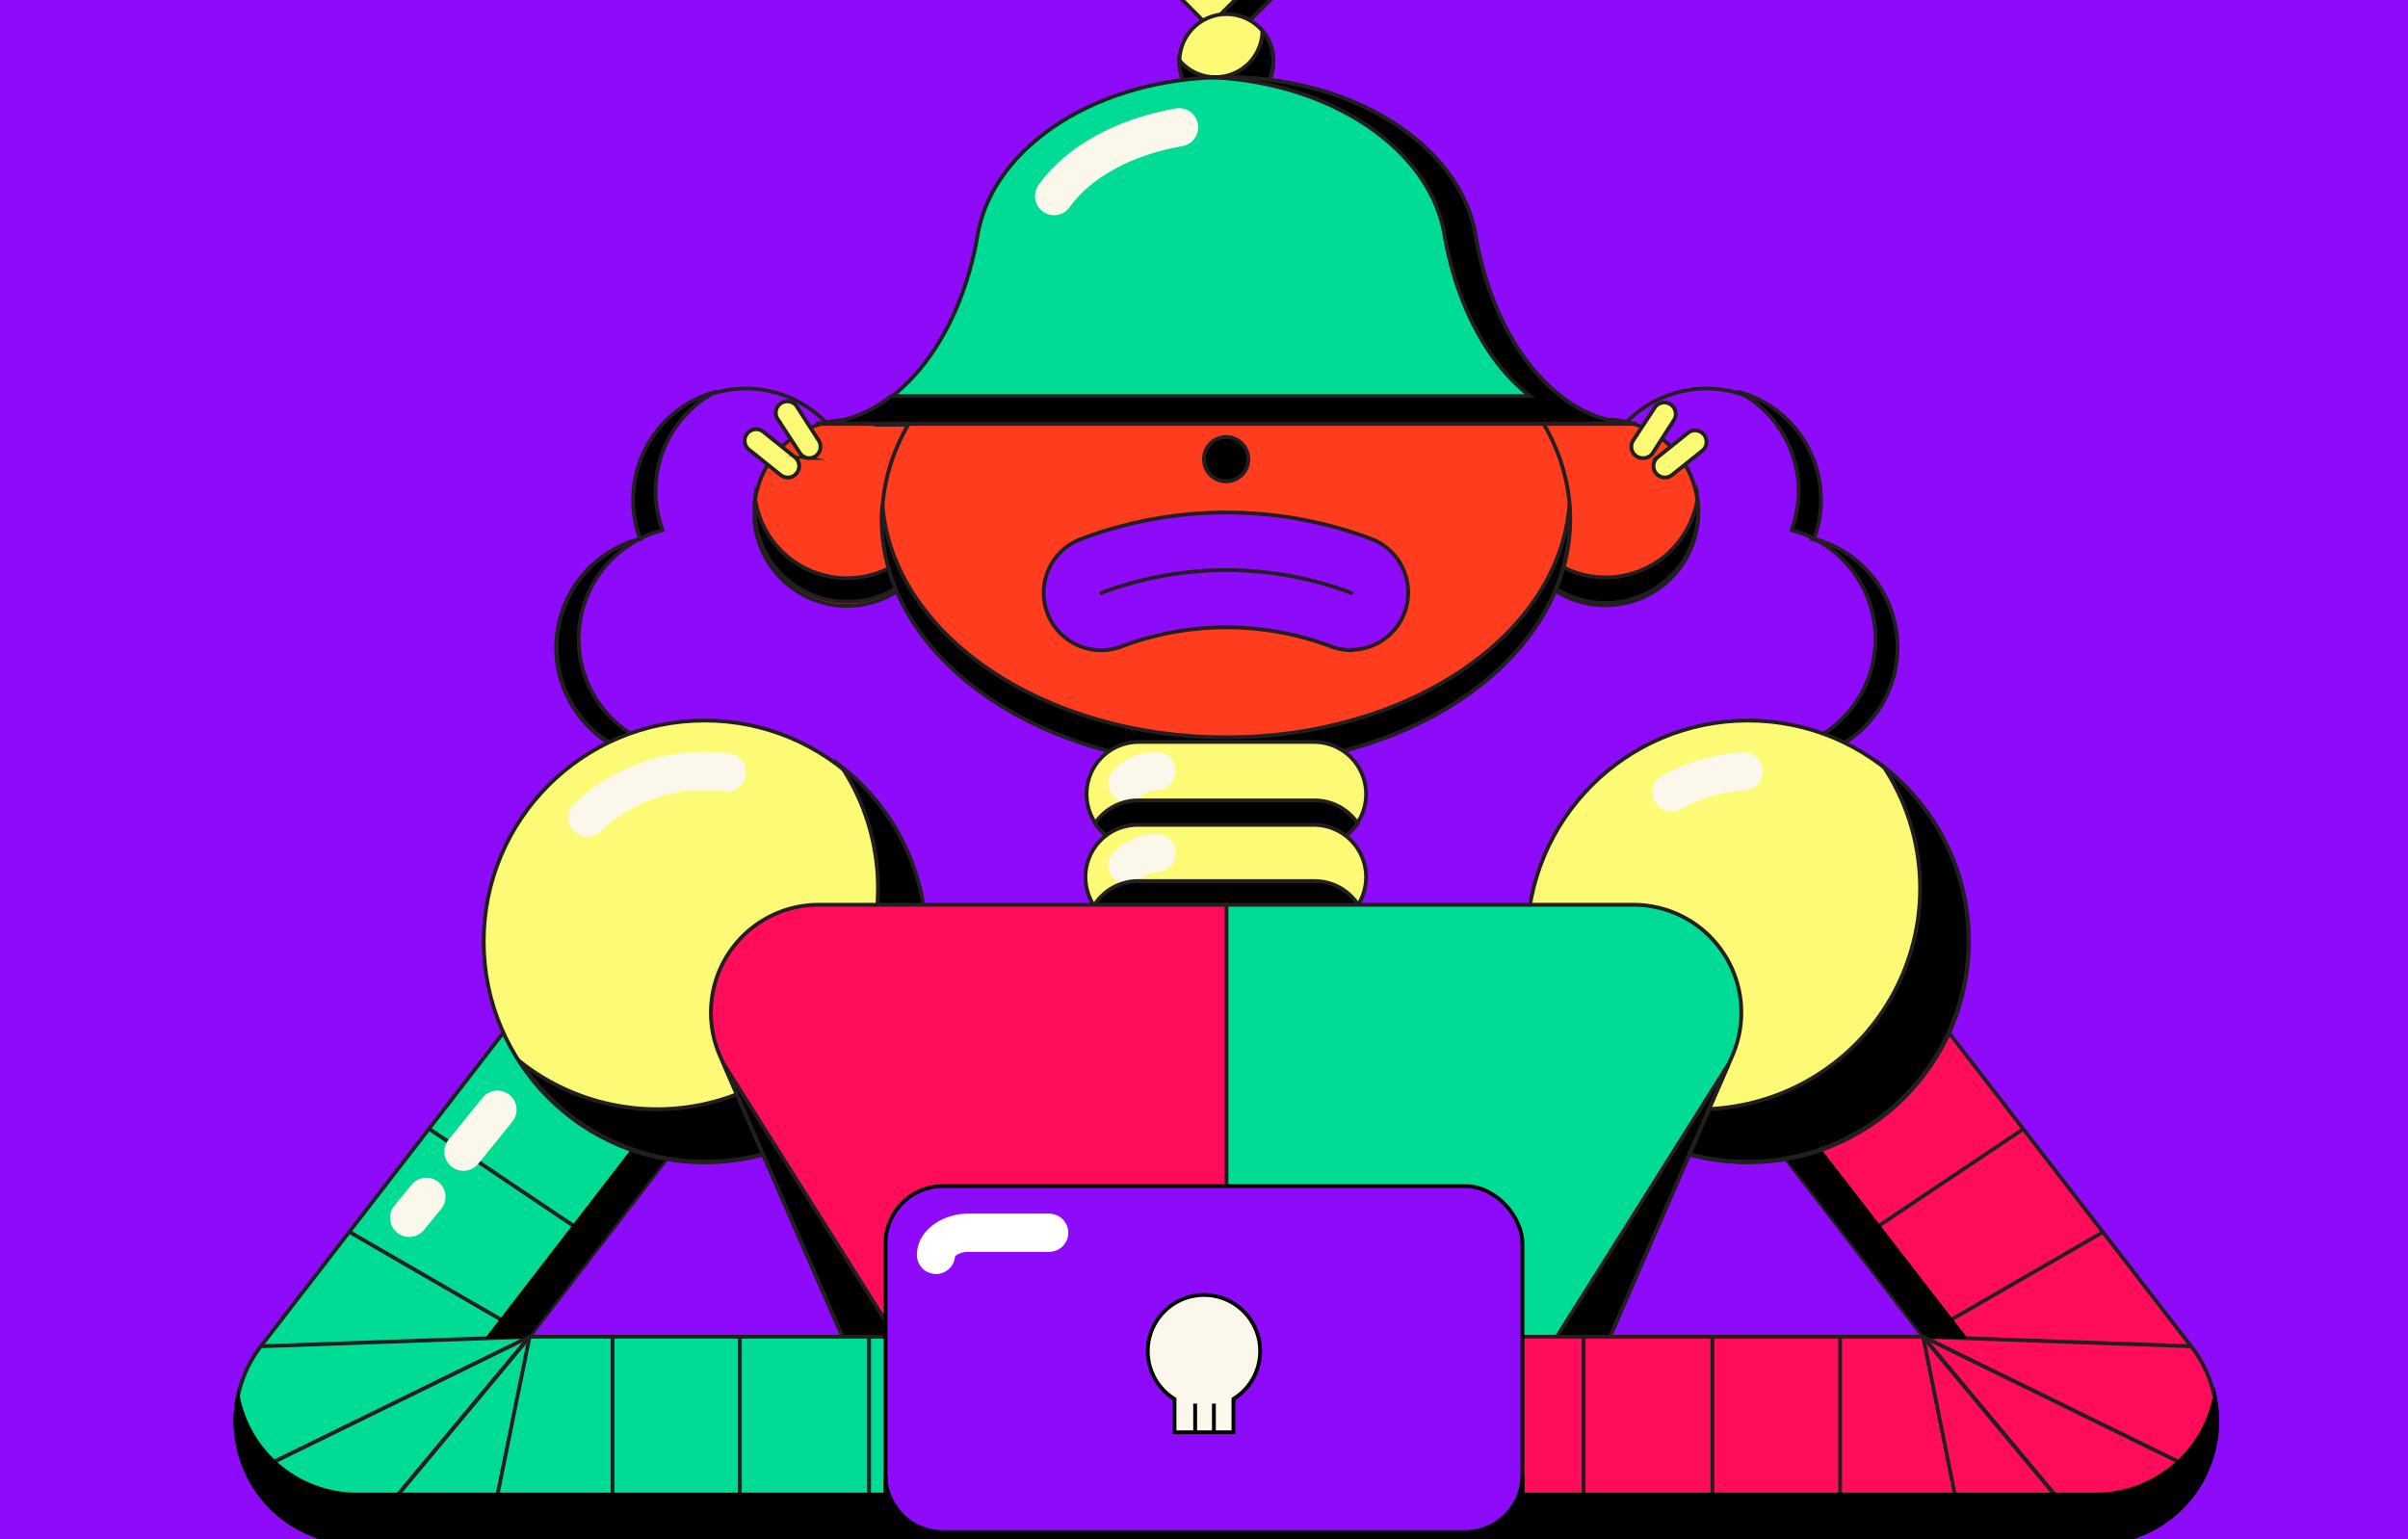 <svg id="Group_21345" data-name="Group 21345" xmlns="http://www.w3.org/2000/svg" xmlns:xlink="http://www.w3.org/1999/xlink" width="402" height="257.002" viewBox="0 0 402 257.002">
  <defs>
    <clipPath id="clip-path">
      <rect id="Rectangle_120588" data-name="Rectangle 120588" width="402" height="257.003" transform="translate(0 0)" fill="#fdfb76" stroke="#20211b" stroke-width="1"/>
    </clipPath>
    <clipPath id="clip-path-2">
      <rect id="Rectangle_141339" data-name="Rectangle 141339" width="331.555" height="367.416" fill="none"/>
    </clipPath>
  </defs>
  <g id="Group_4016" data-name="Group 4016" transform="translate(0 0)">
    <rect id="Rectangle_120587" data-name="Rectangle 120587" width="402" height="257.003" transform="translate(0)" fill="#8e0bfa"/>
    <g id="Mask_Group_3" data-name="Mask Group 3" transform="translate(0 0)" clip-path="url(#clip-path)">
      <g id="Artwork_50" data-name="Artwork 50" transform="translate(204.727 159.837)">
        <g id="Group_21322" data-name="Group 21322" transform="translate(-165.777 -183.708)">
          <path id="Path_127823" data-name="Path 127823" d="M263.938,21.942l-9.7,9.7-9.637-9.7L254.237,1.2Z" transform="translate(-88.492 -0.434)" fill="#fdfb76"/>
          <g id="Group_21320" data-name="Group 21320" clip-path="url(#clip-path-2)">
            <path id="Path_127824" data-name="Path 127824" d="M263.938,21.942l-9.7,9.7-9.637-9.7L254.237,1.2Z" transform="translate(-88.492 -0.434)" fill="none" stroke="#231f20" stroke-miterlimit="10" stroke-width="0.638"/>
          </g>
          <path id="Path_127825" data-name="Path 127825" d="M258.036,1.2l-.957,2.042,7.467,16.019L255.1,28.707l2.936,2.936,9.7-9.7Z" transform="translate(-92.29 -0.434)"/>
          <g id="Group_21321" data-name="Group 21321" clip-path="url(#clip-path-2)">
            <path id="Path_127826" data-name="Path 127826" d="M258.036,1.2l-.957,2.042,7.467,16.019L255.1,28.707l2.936,2.936,9.7-9.7Z" transform="translate(-92.29 -0.434)" fill="none" stroke="#231f20" stroke-miterlimit="10" stroke-width="0.638"/>
            <path id="Path_127827" data-name="Path 127827" d="M263.2,48.95a7.85,7.85,0,1,1-7.85-7.85,7.85,7.85,0,0,1,7.85,7.85" transform="translate(-89.541 -14.869)" fill="#fdfb76"/>
            <path id="Path_127828" data-name="Path 127828" d="M263.2,48.95a7.85,7.85,0,1,1-7.85-7.85A7.85,7.85,0,0,1,263.2,48.95Z" transform="translate(-89.541 -14.869)" fill="none" stroke="#231f20" stroke-miterlimit="10" stroke-width="0.638"/>
            <path id="Path_127829" data-name="Path 127829" d="M261.313,45.5A7.85,7.85,0,0,1,247.4,50.35q0,.1,0,.191A7.85,7.85,0,1,0,261.313,45.5" transform="translate(-89.505 -16.461)"/>
            <path id="Path_127830" data-name="Path 127830" d="M261.313,45.5A7.85,7.85,0,0,1,247.4,50.35q0,.1,0,.191A7.85,7.85,0,1,0,261.313,45.5Z" transform="translate(-89.505 -16.461)" fill="none" stroke="#231f20" stroke-miterlimit="10" stroke-width="0.638"/>
            <path id="Path_127831" data-name="Path 127831" d="M196.3,144.7H129.481a18.7,18.7,0,0,0-30.954,19.466,18.764,18.764,0,0,0-3.51,35.038,23.04,23.04,0,0,0,31.528,33.506,33.826,33.826,0,0,0,61.78-7.467h7.914Z" transform="translate(-30.557 -50.309)" fill="#8e0bfa"/>
            <path id="Path_127832" data-name="Path 127832" d="M196.3,144.7H129.481a18.7,18.7,0,0,0-30.954,19.466,18.764,18.764,0,0,0-3.51,35.038,23.04,23.04,0,0,0,31.528,33.506,33.826,33.826,0,0,0,61.78-7.467h7.914Z" transform="translate(-30.557 -50.309)" fill="none" stroke="#231f20" stroke-miterlimit="10" stroke-width="0.638"/>
            <path id="Path_127833" data-name="Path 127833" d="M259.7,144.7h66.821a18.7,18.7,0,0,1,30.954,19.466,18.764,18.764,0,0,1,3.51,35.038,23.04,23.04,0,0,1-31.528,33.506,33.826,33.826,0,0,1-61.78-7.467H259.7Z" transform="translate(-93.955 -50.309)" fill="#8e0bfa"/>
            <path id="Path_127834" data-name="Path 127834" d="M259.7,144.7h66.821a18.7,18.7,0,0,1,30.954,19.466,18.764,18.764,0,0,1,3.51,35.038,23.04,23.04,0,0,1-31.528,33.506,33.826,33.826,0,0,1-61.78-7.467H259.7Z" transform="translate(-93.955 -50.309)" fill="none" stroke="#231f20" stroke-miterlimit="10" stroke-width="0.638"/>
            <path id="Path_127835" data-name="Path 127835" d="M402.571,163a18.7,18.7,0,0,0-8.871-23.1,18.7,18.7,0,0,1,12.637,24.508,18.637,18.637,0,0,0-3.7-1.4" transform="translate(-142.433 -50.613)"/>
            <path id="Path_127836" data-name="Path 127836" d="M402.571,163a18.7,18.7,0,0,0-8.871-23.1,18.7,18.7,0,0,1,12.637,24.508,18.635,18.635,0,0,0-3.766-1.4Z" transform="translate(-142.433 -50.613)" fill="none" stroke="#231f20" stroke-linejoin="round" stroke-width="0.638"/>
            <path id="Path_127837" data-name="Path 127837" d="M384.446,251.6a23.04,23.04,0,0,0,15.892-39.633,18.764,18.764,0,0,0,.383-33.57,18.764,18.764,0,0,1,3.319,34.974A23.04,23.04,0,0,1,378,250.71a22.976,22.976,0,0,0,6.446.894" transform="translate(-136.753 -64.542)"/>
            <path id="Path_127838" data-name="Path 127838" d="M384.446,251.6a23.04,23.04,0,0,0,15.892-39.633,18.764,18.764,0,0,0,.383-33.57,18.764,18.764,0,0,1,3.319,34.974A23.04,23.04,0,0,1,378,250.71a22.976,22.976,0,0,0,6.446.894Z" transform="translate(-136.753 -64.542)" fill="none" stroke="#231f20" stroke-linejoin="round" stroke-width="0.638"/>
            <path id="Path_127839" data-name="Path 127839" d="M264.412,271.8l.447,1.468H260.2V271.8Z" transform="translate(-94.136 -98.332)"/>
            <path id="Path_127840" data-name="Path 127840" d="M264.412,271.8l.447,1.468H260.2V271.8Z" transform="translate(-94.136 -98.332)" fill="none" stroke="#231f20" stroke-linejoin="round" stroke-width="0.638"/>
            <path id="Path_127841" data-name="Path 127841" d="M311.767,300.477A33.826,33.826,0,0,0,341.061,283.5a23.165,23.165,0,0,0,3.127,2.425A33.826,33.826,0,0,1,301.3,298.817a33.761,33.761,0,0,0,10.4,1.659" transform="translate(-109.005 -102.565)"/>
            <path id="Path_127842" data-name="Path 127842" d="M311.767,300.477A33.826,33.826,0,0,0,341.061,283.5a23.165,23.165,0,0,0,3.127,2.425A33.826,33.826,0,0,1,301.3,298.817,33.763,33.763,0,0,0,311.767,300.477Z" transform="translate(-109.005 -102.565)" fill="none" stroke="#231f20" stroke-linejoin="round" stroke-width="0.638"/>
            <path id="Path_127843" data-name="Path 127843" d="M109.512,163a18.7,18.7,0,0,1,8.871-23.1,18.7,18.7,0,0,0-12.637,24.508,18.637,18.637,0,0,1,3.7-1.4" transform="translate(-37.84 -50.613)"/>
            <path id="Path_127844" data-name="Path 127844" d="M109.512,163a18.7,18.7,0,0,1,8.871-23.1,18.7,18.7,0,0,0-12.637,24.508,18.636,18.636,0,0,1,3.765-1.4Z" transform="translate(-37.84 -50.613)" fill="none" stroke="#231f20" stroke-linejoin="round" stroke-width="0.638"/>
            <path id="Path_127845" data-name="Path 127845" d="M114.72,251.6A23.04,23.04,0,0,1,98.828,211.97a18.764,18.764,0,0,1-.383-33.57,18.764,18.764,0,0,0-3.319,34.974,23.04,23.04,0,0,0,26.039,37.272,22.976,22.976,0,0,1-6.446.894" transform="translate(-30.603 -64.542)"/>
            <path id="Path_127846" data-name="Path 127846" d="M114.72,251.6A23.04,23.04,0,0,1,98.828,211.97a18.764,18.764,0,0,1-.383-33.57,18.764,18.764,0,0,0-3.319,34.974,23.04,23.04,0,0,0,26.039,37.272,22.976,22.976,0,0,1-6.446.957Z" transform="translate(-30.603 -64.542)" fill="none" stroke="#231f20" stroke-linejoin="round" stroke-width="0.638"/>
            <path id="Path_127847" data-name="Path 127847" d="M252.847,271.8l-.447,1.468h4.659V271.8Z" transform="translate(-91.314 -98.332)"/>
            <path id="Path_127848" data-name="Path 127848" d="M252.847,271.8l-.447,1.468h4.659V271.8Z" transform="translate(-91.314 -98.332)" fill="none" stroke="#231f20" stroke-linejoin="round" stroke-width="0.638"/>
            <path id="Path_127849" data-name="Path 127849" d="M183.822,300.477A33.825,33.825,0,0,1,154.527,283.5a23.231,23.231,0,0,1-3.127,2.425,33.826,33.826,0,0,0,42.888,12.892,33.761,33.761,0,0,1-10.4,1.659" transform="translate(-54.774 -102.565)"/>
            <path id="Path_127850" data-name="Path 127850" d="M183.822,300.477A33.825,33.825,0,0,1,154.527,283.5a23.231,23.231,0,0,1-3.127,2.425,33.826,33.826,0,0,0,42.888,12.892A33.762,33.762,0,0,1,183.822,300.477Z" transform="translate(-54.774 -102.565)" fill="none" stroke="#231f20" stroke-linejoin="round" stroke-width="0.638"/>
            <path id="Path_127851" data-name="Path 127851" d="M167.237,163.765a15.507,15.507,0,0,0,0-1.978V148.065H156.578a15.509,15.509,0,1,0,10.658,15.764h0Z" transform="translate(-49.294 -53.289)" fill="#ff3c1d"/>
            <path id="Path_127852" data-name="Path 127852" d="M167.237,163.765a15.507,15.507,0,0,0,0-1.978V148.065H156.578a15.509,15.509,0,1,0,10.658,15.764h0Z" transform="translate(-49.294 -53.289)" fill="none" stroke="#231f20" stroke-miterlimit="10" stroke-width="0.638"/>
            <path id="Path_127853" data-name="Path 127853" d="M351.9,147.34a15.444,15.444,0,0,0-6.127.511H334.6v14.87h0a15.509,15.509,0,1,0,17.232-15.445" transform="translate(-121.052 -53.267)" fill="#ff3c1d"/>
            <path id="Path_127854" data-name="Path 127854" d="M351.9,147.34a15.444,15.444,0,0,0-6.127.511H334.6v14.87h0a15.509,15.509,0,1,0,17.232-15.445Z" transform="translate(-121.052 -53.267)" fill="none" stroke="#231f20" stroke-miterlimit="10" stroke-width="0.638"/>
            <path id="Path_127855" data-name="Path 127855" d="M167.272,165.8h0a15.509,15.509,0,0,1-30.826,1.34,15.507,15.507,0,1,0,30.829,3.383h0a15.507,15.507,0,0,0,0-1.978Z" transform="translate(-49.33 -59.983)"/>
            <path id="Path_127856" data-name="Path 127856" d="M167.272,165.8h0a15.509,15.509,0,0,1-30.826,1.34,15.507,15.507,0,1,0,30.829,3.383h0a15.507,15.507,0,0,0,0-1.978Z" transform="translate(-49.33 -59.983)" fill="none" stroke="#231f20" stroke-miterlimit="10" stroke-width="0.638"/>
            <path id="Path_127857" data-name="Path 127857" d="M348.385,179.545A15.509,15.509,0,0,1,334.6,164.1h0v4.723h0a15.509,15.509,0,1,0,30.89-2.361,15.509,15.509,0,0,1-17.04,13.083" transform="translate(-121.052 -59.368)"/>
            <path id="Path_127858" data-name="Path 127858" d="M348.385,179.545A15.509,15.509,0,0,1,334.6,164.1h0v4.723h0a15.509,15.509,0,1,0,30.89-2.361A15.509,15.509,0,0,1,348.385,179.545Z" transform="translate(-121.052 -59.368)" fill="none" stroke="#231f20" stroke-miterlimit="10" stroke-width="0.638"/>
            <path id="Path_127859" data-name="Path 127859" d="M284.579,149.865c0,22.721-25.72,41.165-57.44,41.165s-57.44-18.445-57.44-41.165S195.42,108.7,227.14,108.7s57.44,18.445,57.44,41.165" transform="translate(-61.394 -39.326)" fill="#ff3c1d"/>
            <ellipse id="Ellipse_1017" data-name="Ellipse 1017" cx="57.44" cy="41.165" rx="57.44" ry="41.165" transform="translate(108.306 69.374)" fill="none" stroke="#231f20" stroke-miterlimit="10" stroke-width="0.638"/>
            <path id="Path_127860" data-name="Path 127860" d="M227.1,208.3c-30.634,0-55.653-17.168-57.376-38.8-.064.766-.128,1.6-.128,2.361,0,22.721,25.72,41.165,57.44,41.165s57.44-18.445,57.44-41.165c0-.766-.064-1.6-.064-2.361-1.723,21.636-26.741,38.8-57.376,38.8" transform="translate(-61.358 -61.322)"/>
            <path id="Path_127861" data-name="Path 127861" d="M227.1,208.3c-30.634,0-55.653-17.168-57.376-38.8-.064.766-.128,1.6-.128,2.361,0,22.721,25.72,41.165,57.44,41.165s57.44-18.445,57.44-41.165c0-.766-.064-1.6-.064-2.361C282.756,191.136,257.738,208.3,227.1,208.3Z" transform="translate(-61.358 -61.322)" fill="none" stroke="#231f20" stroke-miterlimit="10" stroke-width="0.638"/>
            <path id="Path_127862" data-name="Path 127862" d="M261.3,155.4a3.7,3.7,0,1,1-3.7-3.7,3.7,3.7,0,0,1,3.7,3.7" transform="translate(-91.856 -54.882)"/>
            <circle id="Ellipse_1018" data-name="Ellipse 1018" cx="3.702" cy="3.702" r="3.702" transform="translate(160.911 98.535) rotate(-22.5)" fill="none" stroke="#231f20" stroke-miterlimit="10" stroke-width="0.638"/>
            <path id="Path_127863" data-name="Path 127863" d="M263.342,194.471a9.573,9.573,0,0,1-3.383-.638,49.526,49.526,0,0,0-34.911,0,9.584,9.584,0,1,1-6.765-17.934,68.672,68.672,0,0,1,48.441,0,9.573,9.573,0,0,1-3.383,18.508" transform="translate(-76.726 -62.04)" fill="#8e0bfa"/>
            <path id="Path_127864" data-name="Path 127864" d="M263.342,194.471a9.573,9.573,0,0,1-3.383-.638,49.526,49.526,0,0,0-34.911,0,9.584,9.584,0,1,1-6.765-17.934,68.672,68.672,0,0,1,48.441,0,9.573,9.573,0,0,1-3.383,18.508Z" transform="translate(-76.726 -62.04)" fill="none" stroke="#231f20" stroke-miterlimit="10" stroke-width="0.638"/>
            <path id="Path_127865" data-name="Path 127865" d="M268.776,190.348a59.1,59.1,0,0,0-41.676,0" transform="translate(-82.161 -67.491)" fill="none" stroke="#231f20" stroke-linecap="round" stroke-miterlimit="10" stroke-width="0.638"/>
            <path id="Path_127866" data-name="Path 127866" d="M141.191,157.743a1.915,1.915,0,0,1-1.4-.383l-5.17-4.148a1.915,1.915,0,1,1,2.361-3l5.17,4.148a1.915,1.915,0,0,1-.957,3.383" transform="translate(-48.394 -54.16)" fill="#fdfb76"/>
            <path id="Path_127867" data-name="Path 127867" d="M141.191,157.743a1.915,1.915,0,0,1-1.4-.383l-5.17-4.148a1.915,1.915,0,1,1,2.361-3l5.17,4.148a1.915,1.915,0,0,1-.957,3.383Z" transform="translate(-48.394 -54.16)" fill="none" stroke="#231f20" stroke-miterlimit="10" stroke-width="0.638"/>
            <path id="Path_127868" data-name="Path 127868" d="M147.137,151.85a1.915,1.915,0,0,1-1.213-.83l-3.638-5.552a1.915,1.915,0,1,1,3.191-2.106l3.574,5.552a1.915,1.915,0,0,1-1.978,2.936" transform="translate(-51.34 -51.522)" fill="#fdfb76"/>
            <path id="Path_127869" data-name="Path 127869" d="M147.137,151.85a1.915,1.915,0,0,1-1.213-.83l-3.638-5.552a1.915,1.915,0,1,1,3.191-2.106l3.574,5.552a1.915,1.915,0,0,1-1.978,2.936Z" transform="translate(-51.34 -51.522)" fill="none" stroke="#231f20" stroke-miterlimit="10" stroke-width="0.638"/>
            <path id="Path_127870" data-name="Path 127870" d="M262.5,83.575h0C259.757,68.9,242.206,57.6,221.017,57.6s-38.74,11.3-41.484,25.975c-3,18.317-13.977,31.847-26.933,31.911H289.434c-13.02,0-23.933-13.594-26.933-31.911" transform="translate(-55.208 -20.839)" fill="#00db96"/>
            <path id="Path_127871" data-name="Path 127871" d="M262.5,83.575h0C259.757,68.9,242.206,57.6,221.017,57.6s-38.74,11.3-41.484,25.975c-3,18.317-13.977,31.847-26.933,31.911H289.434C276.414,115.486,265.5,101.892,262.5,83.575Z" transform="translate(-55.208 -20.839)" fill="none" stroke="#231f20" stroke-miterlimit="10" stroke-width="0.638"/>
            <path id="Path_127872" data-name="Path 127872" d="M276.789,110.891a29.106,29.106,0,0,1-3.957-3.7c-5.106-5.744-8.807-14.041-10.4-23.614C261.216,77,257,71.13,250.877,66.663c-7.595-5.616-18.253-9.063-30-9.063h-2.553c20.04.894,36.315,11.871,38.931,25.912,1.978,11.935,7.276,21.891,14.36,27.316H164.973a20.487,20.487,0,0,1-12.573,4.6H289.362a20.423,20.423,0,0,1-12.573-4.6" transform="translate(-55.136 -20.839)"/>
            <path id="Path_127873" data-name="Path 127873" d="M276.789,110.891a29.106,29.106,0,0,1-3.957-3.7c-5.106-5.744-8.807-14.041-10.4-23.614C261.216,77,257,71.13,250.877,66.663c-7.595-5.616-18.253-9.063-30-9.063h-2.553c20.04.894,36.315,11.871,38.931,25.912,1.978,11.935,7.276,21.891,14.36,27.316H164.973a20.487,20.487,0,0,1-12.573,4.6H289.362A20.423,20.423,0,0,1,276.789,110.891Z" transform="translate(-55.136 -20.839)" fill="none" stroke="#231f20" stroke-miterlimit="10" stroke-width="0.638"/>
            <path id="Path_127874" data-name="Path 127874" d="M261.184,248.923H231.762a8.712,8.712,0,0,1,0-17.423h29.422a8.712,8.712,0,0,1,0,17.423" transform="translate(-80.695 -83.752)" fill="#fdfb76"/>
            <path id="Path_127875" data-name="Path 127875" d="M261.184,248.923H231.762a8.712,8.712,0,0,1,0-17.423h29.422a8.712,8.712,0,0,1,0,17.423Z" transform="translate(-80.695 -83.752)" fill="none" stroke="#231f20" stroke-miterlimit="10" stroke-width="0.638"/>
            <path id="Path_127876" data-name="Path 127876" d="M233.9,241.142a6.829,6.829,0,0,1,4.85-2.042" transform="translate(-84.621 -86.502)" fill="#fdfb76"/>
            <path id="Path_127877" data-name="Path 127877" d="M233.9,241.142a6.829,6.829,0,0,1,4.85-2.042" transform="translate(-84.621 -86.502)" fill="none" stroke="#fcf7eb" stroke-linecap="round" stroke-miterlimit="10" stroke-width="6.382"/>
            <path id="Path_127878" data-name="Path 127878" d="M232.612,246.8a8.68,8.68,0,0,0-7.212,3.829,8.68,8.68,0,0,0,7.212,3.829h29.422a8.68,8.68,0,0,0,7.212-3.829,8.68,8.68,0,0,0-7.212-3.829Z" transform="translate(-81.546 -89.288)"/>
            <path id="Path_127879" data-name="Path 127879" d="M232.612,246.8a8.68,8.68,0,0,0-7.212,3.829,8.68,8.68,0,0,0,7.212,3.829h29.422a8.68,8.68,0,0,0,7.212-3.829,8.68,8.68,0,0,0-7.212-3.829Z" transform="translate(-81.546 -89.288)" fill="none" stroke="#231f20" stroke-miterlimit="10" stroke-width="0.638"/>
            <path id="Path_127880" data-name="Path 127880" d="M261.184,270.623H231.762a8.712,8.712,0,1,1,0-17.423h29.422a8.712,8.712,0,0,1,0,17.423" transform="translate(-80.695 -91.603)" fill="#fdfb76"/>
            <path id="Path_127881" data-name="Path 127881" d="M261.184,270.623H231.762a8.712,8.712,0,1,1,0-17.423h29.422a8.712,8.712,0,0,1,0,17.423Z" transform="translate(-80.695 -91.603)" fill="none" stroke="#231f20" stroke-miterlimit="10" stroke-width="0.638"/>
            <path id="Path_127882" data-name="Path 127882" d="M233.9,262.642a6.829,6.829,0,0,1,4.85-2.042" transform="translate(-84.621 -94.28)" fill="#fdfb76"/>
            <path id="Path_127883" data-name="Path 127883" d="M233.9,262.642a6.829,6.829,0,0,1,4.85-2.042" transform="translate(-84.621 -94.28)" fill="none" stroke="#fcf7eb" stroke-linecap="round" stroke-miterlimit="10" stroke-width="6.382"/>
            <path id="Path_127884" data-name="Path 127884" d="M232.612,267.9a8.68,8.68,0,0,0-7.212,3.829,8.68,8.68,0,0,0,7.212,3.829h29.422a8.68,8.68,0,0,0,7.212-3.829,8.68,8.68,0,0,0-7.212-3.829Z" transform="translate(-81.546 -96.921)"/>
            <path id="Path_127885" data-name="Path 127885" d="M232.612,267.9a8.68,8.68,0,0,0-7.212,3.829,8.68,8.68,0,0,0,7.212,3.829h29.422a8.68,8.68,0,0,0,7.212-3.829,8.68,8.68,0,0,0-7.212-3.829Z" transform="translate(-81.546 -96.921)" fill="none" stroke="#231f20" stroke-miterlimit="10" stroke-width="0.638"/>
            <path id="Path_127886" data-name="Path 127886" d="M288.7,378.186H415.259a20.328,20.328,0,0,0,16.083-32.8L370.966,267.2l-27.252,21.061,42.824,55.461H288.7Z" transform="translate(-104.446 -96.668)" fill="#ff0d5b"/>
            <path id="Path_127887" data-name="Path 127887" d="M288.7,378.186H415.259a20.328,20.328,0,0,0,16.083-32.8L370.966,267.2l-27.252,21.061,42.824,55.461H288.7Z" transform="translate(-104.446 -96.668)" fill="none" stroke="#231f20" stroke-miterlimit="10" stroke-width="0.638"/>
            <line id="Line_3328" data-name="Line 3328" x2="46.973" y2="23.04" transform="translate(282.093 247.054)" fill="#ff0d5b"/>
            <line id="Line_3329" data-name="Line 3329" x2="46.973" y2="23.04" transform="translate(282.093 247.054)" fill="none" stroke="#231f20" stroke-miterlimit="10" stroke-width="0.638"/>
            <line id="Line_3330" data-name="Line 3330" x2="28.72" y2="34.464" transform="translate(282.093 247.054)" fill="#ff0d5b"/>
            <line id="Line_3331" data-name="Line 3331" x2="28.72" y2="34.464" transform="translate(282.093 247.054)" fill="none" stroke="#231f20" stroke-miterlimit="10" stroke-width="0.638"/>
            <line id="Line_3332" data-name="Line 3332" x2="44.803" y2="1.596" transform="translate(282.093 247.054)" fill="#ff0d5b"/>
            <line id="Line_3333" data-name="Line 3333" x2="44.803" y2="1.596" transform="translate(282.093 247.054)" fill="none" stroke="#231f20" stroke-miterlimit="10" stroke-width="0.638"/>
            <line id="Line_3334" data-name="Line 3334" x1="28.72" y1="34.464" transform="translate(282.093 247.054)" fill="#ff0d5b"/>
            <line id="Line_3335" data-name="Line 3335" x1="28.72" y1="34.464" transform="translate(282.093 247.054)" fill="none" stroke="#231f20" stroke-miterlimit="10" stroke-width="0.638"/>
            <line id="Line_3336" data-name="Line 3336" x2="6.957" y2="34.528" transform="translate(282.093 247.054)" fill="#ff0d5b"/>
            <line id="Line_3337" data-name="Line 3337" x2="6.957" y2="34.528" transform="translate(282.093 247.054)" fill="none" stroke="#231f20" stroke-miterlimit="10" stroke-width="0.638"/>
            <line id="Line_3338" data-name="Line 3338" y2="34.464" transform="translate(268.243 247.054)" fill="#ff0d5b"/>
            <line id="Line_3339" data-name="Line 3339" y2="34.464" transform="translate(268.243 247.054)" fill="none" stroke="#231f20" stroke-miterlimit="10" stroke-width="0.638"/>
            <line id="Line_3340" data-name="Line 3340" y2="34.464" transform="translate(246.927 247.054)" fill="#ff0d5b"/>
            <line id="Line_3341" data-name="Line 3341" y2="34.464" transform="translate(246.927 247.054)" fill="none" stroke="#231f20" stroke-miterlimit="10" stroke-width="0.638"/>
            <line id="Line_3342" data-name="Line 3342" y2="34.464" transform="translate(225.419 247.054)" fill="#ff0d5b"/>
            <line id="Line_3343" data-name="Line 3343" y2="34.464" transform="translate(225.419 247.054)" fill="none" stroke="#231f20" stroke-miterlimit="10" stroke-width="0.638"/>
            <line id="Line_3344" data-name="Line 3344" y1="17.615" x2="30.507" transform="translate(281.646 229.567)" fill="#ff0d5b"/>
            <line id="Line_3345" data-name="Line 3345" y1="17.615" x2="30.507" transform="translate(281.646 229.567)" fill="none" stroke="#231f20" stroke-miterlimit="10" stroke-width="0.638"/>
            <line id="Line_3346" data-name="Line 3346" y1="19.21" x2="28.656" transform="translate(270.222 212.335)" fill="#ff0d5b"/>
            <line id="Line_3347" data-name="Line 3347" y1="19.21" x2="28.656" transform="translate(270.222 212.335)" fill="none" stroke="#231f20" stroke-miterlimit="10" stroke-width="0.638"/>
            <path id="Path_127888" data-name="Path 127888" d="M428.388,358.519l-39-50.419-3.893,3.063,36.634,47.356Z" transform="translate(-139.467 -111.465)"/>
            <path id="Path_127889" data-name="Path 127889" d="M428.388,358.519l-39-50.419-3.893,3.063,36.634,47.356Z" transform="translate(-139.467 -111.465)" fill="none" stroke="#000" stroke-miterlimit="10" stroke-width="0.638"/>
            <path id="Path_127890" data-name="Path 127890" d="M338.4,262.789A36.889,36.889,0,1,0,375.289,225.9,36.889,36.889,0,0,0,338.4,262.789" transform="translate(-122.427 -81.726)" fill="#fdfb76"/>
            <circle id="Ellipse_1019" data-name="Ellipse 1019" cx="36.889" cy="36.889" r="36.889" transform="translate(215.973 144.174)" fill="none" stroke="#231f20" stroke-miterlimit="10" stroke-width="0.638"/>
            <path id="Path_127891" data-name="Path 127891" d="M401.347,238A36.889,36.889,0,0,1,347.8,287.334,36.889,36.889,0,1,0,401.347,238" transform="translate(-125.828 -86.104)"/>
            <path id="Path_127892" data-name="Path 127892" d="M401.347,238A36.889,36.889,0,0,1,347.8,287.334,36.889,36.889,0,1,0,401.347,238Z" transform="translate(-125.828 -86.104)" fill="none" stroke="#231f20" stroke-miterlimit="10" stroke-width="0.638"/>
            <path id="Path_127893" data-name="Path 127893" d="M147.416,378.15H20.921A20.414,20.414,0,0,1,4.774,345.282L65.214,267.1l27.252,21.061L49.641,343.686h97.775Z" transform="translate(-0.179 -96.632)" fill="#00db96"/>
            <path id="Path_127894" data-name="Path 127894" d="M147.416,378.15H20.921A20.414,20.414,0,0,1,4.774,345.282L65.214,267.1l27.252,21.061L49.641,343.686h97.775Z" transform="translate(-0.179 -96.632)" fill="none" stroke="#231f20" stroke-miterlimit="10" stroke-width="0.638"/>
            <line id="Line_3348" data-name="Line 3348" x1="47.037" y2="23.04" transform="translate(2.425 247.054)" fill="#00db96"/>
            <line id="Line_3349" data-name="Line 3349" x1="47.037" y2="23.04" transform="translate(2.425 247.054)" fill="none" stroke="#231f20" stroke-miterlimit="10" stroke-width="0.638"/>
            <line id="Line_3350" data-name="Line 3350" x1="28.72" y2="34.464" transform="translate(20.742 247.054)" fill="#00db96"/>
            <line id="Line_3351" data-name="Line 3351" x1="28.72" y2="34.464" transform="translate(20.742 247.054)" fill="none" stroke="#231f20" stroke-miterlimit="10" stroke-width="0.638"/>
            <line id="Line_3352" data-name="Line 3352" x1="44.867" y2="1.596" transform="translate(4.595 247.054)" fill="#00db96"/>
            <line id="Line_3353" data-name="Line 3353" x1="44.867" y2="1.596" transform="translate(4.595 247.054)" fill="none" stroke="#231f20" stroke-miterlimit="10" stroke-width="0.638"/>
            <line id="Line_3354" data-name="Line 3354" y1="34.464" x2="28.72" transform="translate(20.742 247.054)" fill="#00db96"/>
            <line id="Line_3355" data-name="Line 3355" y1="34.464" x2="28.72" transform="translate(20.742 247.054)" fill="none" stroke="#231f20" stroke-miterlimit="10" stroke-width="0.638"/>
            <line id="Line_3356" data-name="Line 3356" x1="7.02" y2="34.528" transform="translate(42.442 247.054)" fill="#00db96"/>
            <line id="Line_3357" data-name="Line 3357" x1="7.02" y2="34.528" transform="translate(42.442 247.054)" fill="none" stroke="#231f20" stroke-miterlimit="10" stroke-width="0.638"/>
            <line id="Line_3358" data-name="Line 3358" y2="34.464" transform="translate(63.311 247.054)" fill="#00db96"/>
            <line id="Line_3359" data-name="Line 3359" y2="34.464" transform="translate(63.311 247.054)" fill="none" stroke="#231f20" stroke-miterlimit="10" stroke-width="0.638"/>
            <line id="Line_3360" data-name="Line 3360" y2="34.464" transform="translate(84.564 247.054)" fill="#00db96"/>
            <line id="Line_3361" data-name="Line 3361" y2="34.464" transform="translate(84.564 247.054)" fill="none" stroke="#231f20" stroke-miterlimit="10" stroke-width="0.638"/>
            <line id="Line_3362" data-name="Line 3362" y2="34.464" transform="translate(106.136 247.054)" fill="#00db96"/>
            <line id="Line_3363" data-name="Line 3363" y2="34.464" transform="translate(106.136 247.054)" fill="none" stroke="#231f20" stroke-miterlimit="10" stroke-width="0.638"/>
            <line id="Line_3364" data-name="Line 3364" x1="30.443" y1="17.615" transform="translate(19.402 229.567)" fill="#00db96"/>
            <line id="Line_3365" data-name="Line 3365" x1="30.443" y1="17.615" transform="translate(19.402 229.567)" fill="none" stroke="#231f20" stroke-miterlimit="10" stroke-width="0.638"/>
            <line id="Line_3366" data-name="Line 3366" x1="28.592" y1="19.21" transform="translate(32.677 212.335)" fill="#00db96"/>
            <line id="Line_3367" data-name="Line 3367" x1="28.592" y1="19.21" transform="translate(32.677 212.335)" fill="none" stroke="#231f20" stroke-miterlimit="10" stroke-width="0.638"/>
            <path id="Path_127895" data-name="Path 127895" d="M66.8,358.519,105.731,308.1l3.893,3.063-36.57,47.356Z" transform="translate(-24.167 -111.465)"/>
            <path id="Path_127896" data-name="Path 127896" d="M66.8,358.519,105.731,308.1l3.893,3.063-36.57,47.356Z" transform="translate(-24.167 -111.465)" fill="none" stroke="#000" stroke-miterlimit="10" stroke-width="0.638"/>
            <path id="Path_127897" data-name="Path 127897" d="M139.278,262.789A36.889,36.889,0,1,1,102.389,225.9a36.889,36.889,0,0,1,36.889,36.889" transform="translate(-23.697 -81.726)" fill="#fdfb76"/>
            <circle id="Ellipse_1020" data-name="Ellipse 1020" cx="36.889" cy="36.889" r="36.889" transform="translate(41.803 144.174)" fill="none" stroke="#231f20" stroke-miterlimit="10" stroke-width="0.638"/>
            <path id="Path_127898" data-name="Path 127898" d="M128.747,238A36.889,36.889,0,0,1,75.2,287.334,36.889,36.889,0,1,0,128.747,238" transform="translate(-27.206 -86.104)"/>
            <path id="Path_127899" data-name="Path 127899" d="M128.747,238A36.889,36.889,0,0,1,75.2,287.334,36.889,36.889,0,1,0,128.747,238Z" transform="translate(-27.206 -86.104)" fill="none" stroke="#231f20" stroke-miterlimit="10" stroke-width="0.638"/>
            <path id="Path_127900" data-name="Path 127900" d="M327.67,274.1H259.7V466.268a17.742,17.742,0,0,0,16.53-10.85l31.209-71.672L344.2,299.31a18,18,0,0,0-16.53-25.21" transform="translate(-93.955 -99.164)" fill="#00db96"/>
            <path id="Path_127901" data-name="Path 127901" d="M327.67,274.1H259.7V466.268a17.742,17.742,0,0,0,16.53-10.85l31.209-71.672L344.2,299.31a18,18,0,0,0-16.53-25.21Z" transform="translate(-93.955 -99.164)" fill="none" stroke="#231f20" stroke-miterlimit="10" stroke-width="0.638"/>
            <path id="Path_127902" data-name="Path 127902" d="M142.975,274.1a18,18,0,0,0-16.53,25.21l36.825,84.436,31.209,71.672a17.743,17.743,0,0,0,16.53,10.85V274.1Z" transform="translate(-45.2 -99.164)" fill="#ff0d5b"/>
            <path id="Path_127903" data-name="Path 127903" d="M142.975,274.1a18,18,0,0,0-16.53,25.21l36.825,84.436,31.209,71.672a17.743,17.743,0,0,0,16.53,10.85V274.1Z" transform="translate(-45.2 -99.164)" fill="none" stroke="#231f20" stroke-miterlimit="10" stroke-width="0.638"/>
            <path id="Path_127904" data-name="Path 127904" d="M282.867,412.171A27.188,27.188,0,0,1,259.7,424.935v56.419a17.742,17.742,0,0,0,16.53-10.85l31.209-71.672L343.562,315.8Z" transform="translate(-93.955 -114.251)"/>
            <path id="Path_127905" data-name="Path 127905" d="M282.867,412.171A27.188,27.188,0,0,1,259.7,424.935v56.419a17.742,17.742,0,0,0,16.53-10.85l31.209-71.672L343.562,315.8Z" transform="translate(-93.955 -114.251)" fill="none" stroke="#231f20" stroke-miterlimit="10" stroke-width="0.638"/>
            <path id="Path_127906" data-name="Path 127906" d="M188.995,412.171,128.3,315.8l36.187,83.032L195.7,470.5a17.743,17.743,0,0,0,16.53,10.85V424.935a27.188,27.188,0,0,1-23.167-12.764" transform="translate(-46.417 -114.251)"/>
            <path id="Path_127907" data-name="Path 127907" d="M188.995,412.171,128.3,315.8l36.187,83.032L195.7,470.5a17.743,17.743,0,0,0,16.53,10.85V424.935A27.188,27.188,0,0,1,188.995,412.171Z" transform="translate(-46.417 -114.251)" fill="none" stroke="#231f20" stroke-miterlimit="10" stroke-width="0.638"/>
            <path id="Path_127908" data-name="Path 127908" d="M373.157,157.848a1.915,1.915,0,0,0,1.4-.383l5.17-4.148a1.915,1.915,0,0,0-2.361-3l-5.17,4.148a1.915,1.915,0,0,0,.957,3.383" transform="translate(-134.4 -54.265)" fill="#fdfb76"/>
            <path id="Path_127909" data-name="Path 127909" d="M373.157,157.848a1.915,1.915,0,0,0,1.4-.383l5.17-4.148a1.915,1.915,0,0,0-2.361-3l-5.17,4.148a1.915,1.915,0,0,0,.957,3.383Z" transform="translate(-134.4 -54.265)" fill="none" stroke="#231f20" stroke-miterlimit="10" stroke-width="0.638"/>
            <path id="Path_127910" data-name="Path 127910" d="M368.061,151.95a1.915,1.915,0,0,0,1.213-.83l3.574-5.553a1.915,1.915,0,0,0-3.191-2.106l-3.638,5.552A1.915,1.915,0,0,0,368,151.95" transform="translate(-132.303 -51.622)" fill="#fdfb76"/>
            <path id="Path_127911" data-name="Path 127911" d="M368.061,151.95a1.915,1.915,0,0,0,1.213-.83l3.574-5.553a1.915,1.915,0,0,0-3.191-2.106l-3.638,5.552A1.915,1.915,0,0,0,368,151.95Z" transform="translate(-132.303 -51.622)" fill="none" stroke="#231f20" stroke-miterlimit="10" stroke-width="0.638"/>
            <path id="Path_127912" data-name="Path 127912" d="M261.208,441.453H171.666a13.211,13.211,0,0,1-6.063-1.468l-14.424-7.467a3.829,3.829,0,0,1,2.872-6.318H278.822a3.829,3.829,0,0,1,2.872,6.318l-14.424,7.467a13.211,13.211,0,0,1-6.063,1.468" transform="translate(-54.361 -154.191)"/>
            <path id="Path_127913" data-name="Path 127913" d="M261.208,441.453H171.666a13.211,13.211,0,0,1-6.063-1.468l-14.424-7.467a3.829,3.829,0,0,1,2.872-6.318H278.822a3.829,3.829,0,0,1,2.872,6.318l-14.424,7.467A13.211,13.211,0,0,1,261.208,441.453Z" transform="translate(-54.361 -154.191)" fill="none" stroke="#000" stroke-miterlimit="10" stroke-width="0.638"/>
            <path id="Path_127914" data-name="Path 127914" d="M386.539,387.1H288.7v34.464H415.259a20.1,20.1,0,0,0,18.317-11.424Z" transform="translate(-104.446 -140.046)" fill="#ff0d5b"/>
            <path id="Path_127915" data-name="Path 127915" d="M386.539,387.1H288.7v34.464H415.259a20.1,20.1,0,0,0,18.317-11.424Z" transform="translate(-104.446 -140.046)" fill="none" stroke="#231f20" stroke-miterlimit="10" stroke-width="0.638"/>
            <line id="Line_3368" data-name="Line 3368" x2="28.72" y2="34.464" transform="translate(282.093 247.054)" fill="#ff0d5b"/>
            <line id="Line_3369" data-name="Line 3369" x2="28.72" y2="34.464" transform="translate(282.093 247.054)" fill="none" stroke="#231f20" stroke-miterlimit="10" stroke-width="0.638"/>
            <line id="Line_3370" data-name="Line 3370" x1="28.72" y1="34.464" transform="translate(282.093 247.054)" fill="#ff0d5b"/>
            <line id="Line_3371" data-name="Line 3371" x1="28.72" y1="34.464" transform="translate(282.093 247.054)" fill="none" stroke="#231f20" stroke-miterlimit="10" stroke-width="0.638"/>
            <line id="Line_3372" data-name="Line 3372" x2="6.957" y2="34.528" transform="translate(282.093 247.054)" fill="#ff0d5b"/>
            <line id="Line_3373" data-name="Line 3373" x2="6.957" y2="34.528" transform="translate(282.093 247.054)" fill="none" stroke="#231f20" stroke-miterlimit="10" stroke-width="0.638"/>
            <line id="Line_3374" data-name="Line 3374" y2="34.464" transform="translate(268.243 247.054)" fill="#ff0d5b"/>
            <line id="Line_3375" data-name="Line 3375" y2="34.464" transform="translate(268.243 247.054)" fill="none" stroke="#231f20" stroke-miterlimit="10" stroke-width="0.638"/>
            <line id="Line_3376" data-name="Line 3376" y2="34.464" transform="translate(246.927 247.054)" fill="#ff0d5b"/>
            <line id="Line_3377" data-name="Line 3377" y2="34.464" transform="translate(246.927 247.054)" fill="none" stroke="#231f20" stroke-miterlimit="10" stroke-width="0.638"/>
            <line id="Line_3378" data-name="Line 3378" y2="34.464" transform="translate(225.419 247.054)" fill="#ff0d5b"/>
            <line id="Line_3379" data-name="Line 3379" y2="34.464" transform="translate(225.419 247.054)" fill="none" stroke="#231f20" stroke-miterlimit="10" stroke-width="0.638"/>
            <path id="Path_127916" data-name="Path 127916" d="M415.259,419.138H288.7v8.105H415.259A20.376,20.376,0,0,0,435.235,402.8a20.3,20.3,0,0,1-19.976,16.338" transform="translate(-104.446 -145.726)"/>
            <path id="Path_127917" data-name="Path 127917" d="M415.259,419.138H288.7v8.105H415.259A20.376,20.376,0,0,0,435.235,402.8,20.3,20.3,0,0,1,415.259,419.138Z" transform="translate(-104.446 -145.726)" fill="none" stroke="#000" stroke-miterlimit="10" stroke-width="0.638"/>
            <path id="Path_127918" data-name="Path 127918" d="M50.837,387.1h0L3.8,410.14a20.1,20.1,0,0,0,18.317,11.424H148.612V387.1Z" transform="translate(-1.375 -140.046)" fill="#00db96"/>
            <path id="Path_127919" data-name="Path 127919" d="M50.837,387.1h0L3.8,410.14a20.1,20.1,0,0,0,18.317,11.424H148.612V387.1Z" transform="translate(-1.375 -140.046)" fill="none" stroke="#231f20" stroke-miterlimit="10" stroke-width="0.638"/>
            <line id="Line_3380" data-name="Line 3380" x1="28.72" y2="34.464" transform="translate(20.742 247.054)" fill="#00db96"/>
            <line id="Line_3381" data-name="Line 3381" x1="28.72" y2="34.464" transform="translate(20.742 247.054)" fill="none" stroke="#231f20" stroke-miterlimit="10" stroke-width="0.638"/>
            <line id="Line_3382" data-name="Line 3382" y1="34.464" x2="28.72" transform="translate(20.742 247.054)" fill="#00db96"/>
            <line id="Line_3383" data-name="Line 3383" y1="34.464" x2="28.72" transform="translate(20.742 247.054)" fill="none" stroke="#231f20" stroke-miterlimit="10" stroke-width="0.638"/>
            <line id="Line_3384" data-name="Line 3384" x1="7.02" y2="34.528" transform="translate(42.442 247.054)" fill="#00db96"/>
            <line id="Line_3385" data-name="Line 3385" x1="7.02" y2="34.528" transform="translate(42.442 247.054)" fill="none" stroke="#231f20" stroke-miterlimit="10" stroke-width="0.638"/>
            <line id="Line_3386" data-name="Line 3386" y2="34.464" transform="translate(63.311 247.054)" fill="#00db96"/>
            <line id="Line_3387" data-name="Line 3387" y2="34.464" transform="translate(63.311 247.054)" fill="none" stroke="#231f20" stroke-miterlimit="10" stroke-width="0.638"/>
            <line id="Line_3388" data-name="Line 3388" y2="34.464" transform="translate(84.564 247.054)" fill="#00db96"/>
            <line id="Line_3389" data-name="Line 3389" y2="34.464" transform="translate(84.564 247.054)" fill="none" stroke="#231f20" stroke-miterlimit="10" stroke-width="0.638"/>
            <line id="Line_3390" data-name="Line 3390" y2="34.464" transform="translate(106.136 247.054)" fill="#00db96"/>
            <line id="Line_3391" data-name="Line 3391" y2="34.464" transform="translate(106.136 247.054)" fill="none" stroke="#231f20" stroke-miterlimit="10" stroke-width="0.638"/>
            <path id="Path_127920" data-name="Path 127920" d="M20.939,419.138H147.434v8.105H20.939A20.376,20.376,0,0,1,.963,402.8a20.3,20.3,0,0,0,19.976,16.4" transform="translate(-0.197 -145.726)"/>
            <path id="Path_127921" data-name="Path 127921" d="M20.939,419.138H147.434v8.105H20.939A20.376,20.376,0,0,1,.963,402.8,20.3,20.3,0,0,0,20.939,419.138Z" transform="translate(-0.197 -145.726)" fill="none" stroke="#000" stroke-miterlimit="10" stroke-width="0.638"/>
            <path id="Path_127922" data-name="Path 127922" d="M267.354,413.054H180.173a9.573,9.573,0,0,1-9.573-9.573V357.273a9.573,9.573,0,0,1,9.573-9.573h87.181a9.573,9.573,0,0,1,9.573,9.573V403.48a9.573,9.573,0,0,1-9.573,9.573" transform="translate(-61.72 -125.791)" fill="#8e0bfa"/>
            <rect id="Rectangle_141340" data-name="Rectangle 141340" width="106.327" height="65.354" rx="9.573" transform="translate(108.88 221.909)" fill="none" stroke="#000" stroke-miterlimit="10" stroke-width="0.638"/>
            <path id="Path_127923" data-name="Path 127923" d="M267.354,432.773H180.173A9.573,9.573,0,0,1,170.6,423.2v7.595a9.573,9.573,0,0,0,9.573,9.573h87.181a9.573,9.573,0,0,0,9.573-9.573V423.2a9.573,9.573,0,0,1-9.573,9.573" transform="translate(-61.72 -153.106)"/>
            <path id="Path_127924" data-name="Path 127924" d="M267.354,432.773H180.173A9.573,9.573,0,0,1,170.6,423.2v7.595a9.573,9.573,0,0,0,9.573,9.573h87.181a9.573,9.573,0,0,0,9.573-9.573V423.2A9.573,9.573,0,0,1,267.354,432.773Z" transform="translate(-61.72 -153.106)" fill="none" stroke="#000" stroke-miterlimit="10" stroke-width="0.638"/>
            <path id="Path_127925" data-name="Path 127925" d="M257.963,385.573a9.382,9.382,0,1,0-14.3,7.978V399.1H253.5v-5.552a9.382,9.382,0,0,0,4.468-7.978" transform="translate(-86.538 -136.094)" fill="#fcf7eb"/>
            <path id="Path_127926" data-name="Path 127926" d="M257.963,385.573a9.382,9.382,0,1,0-14.3,7.978V399.1H253.5v-5.552A9.382,9.382,0,0,0,257.963,385.573Z" transform="translate(-86.538 -136.094)" fill="none" stroke="#000" stroke-miterlimit="10" stroke-width="0.638"/>
            <line id="Line_3392" data-name="Line 3392" y2="4.787" transform="translate(163.703 258.223)" fill="none" stroke="#000" stroke-miterlimit="10" stroke-width="0.638"/>
            <line id="Line_3393" data-name="Line 3393" y2="4.787" transform="translate(160.576 258.223)" fill="none" stroke="#000" stroke-miterlimit="10" stroke-width="0.638"/>
            <path id="Path_127927" data-name="Path 127927" d="M183.8,363.6c0-2.106,2.744-3.7,5.3-3.7h13.594" transform="translate(-66.495 -130.205)" fill="none" stroke="#fff" stroke-linecap="round" stroke-miterlimit="10" stroke-width="6.382"/>
            <path id="Path_127928" data-name="Path 127928" d="M214.7,82.188c3.957-5.616,11.616-9.892,20.87-11.488" transform="translate(-77.674 -25.578)" fill="none" stroke="#fcf7eb" stroke-linecap="round" stroke-miterlimit="10" stroke-width="6.382"/>
            <path id="Path_127929" data-name="Path 127929" d="M253.678,25.3c.064,0-1.978,4.468-1.978,4.468" transform="translate(-91.06 -9.153)" fill="#8e0bfa"/>
            <path id="Path_127930" data-name="Path 127930" d="M253.678,25.3c.064,0-1.978,4.468-1.978,4.468" transform="translate(-91.06 -9.153)" fill="none" stroke="#fcf7eb" stroke-linecap="round" stroke-miterlimit="10" stroke-width="6.382"/>
            <path id="Path_127931" data-name="Path 127931" d="M92.6,246.886a28.337,28.337,0,0,1,19.529-7.786,28.66,28.66,0,0,1,3.765.255" transform="translate(-33.501 -86.502)" fill="none" stroke="#fcf7eb" stroke-linecap="round" stroke-miterlimit="10" stroke-width="6.382"/>
            <path id="Path_127932" data-name="Path 127932" d="M376.2,242.71a28.209,28.209,0,0,1,12.062-3.51" transform="translate(-136.102 -86.538)" fill="none" stroke="#fcf7eb" stroke-linecap="round" stroke-miterlimit="10" stroke-width="6.382"/>
            <line id="Line_3394" data-name="Line 3394" x1="5.68" y2="7.02" transform="translate(38.421 209.144)" fill="#8e0bfa"/>
            <line id="Line_3395" data-name="Line 3395" x1="5.68" y2="7.02" transform="translate(38.421 209.144)" fill="none" stroke="#fcf7eb" stroke-linecap="round" stroke-miterlimit="10" stroke-width="6.382"/>
            <line id="Line_3396" data-name="Line 3396" x1="2.872" y2="3.51" transform="translate(29.358 223.696)" fill="#8e0bfa"/>
            <line id="Line_3397" data-name="Line 3397" x1="2.872" y2="3.51" transform="translate(29.358 223.696)" fill="none" stroke="#fcf7eb" stroke-linecap="round" stroke-miterlimit="10" stroke-width="6.382"/>
          </g>
        </g>
      </g>
    </g>
  </g>
</svg>
